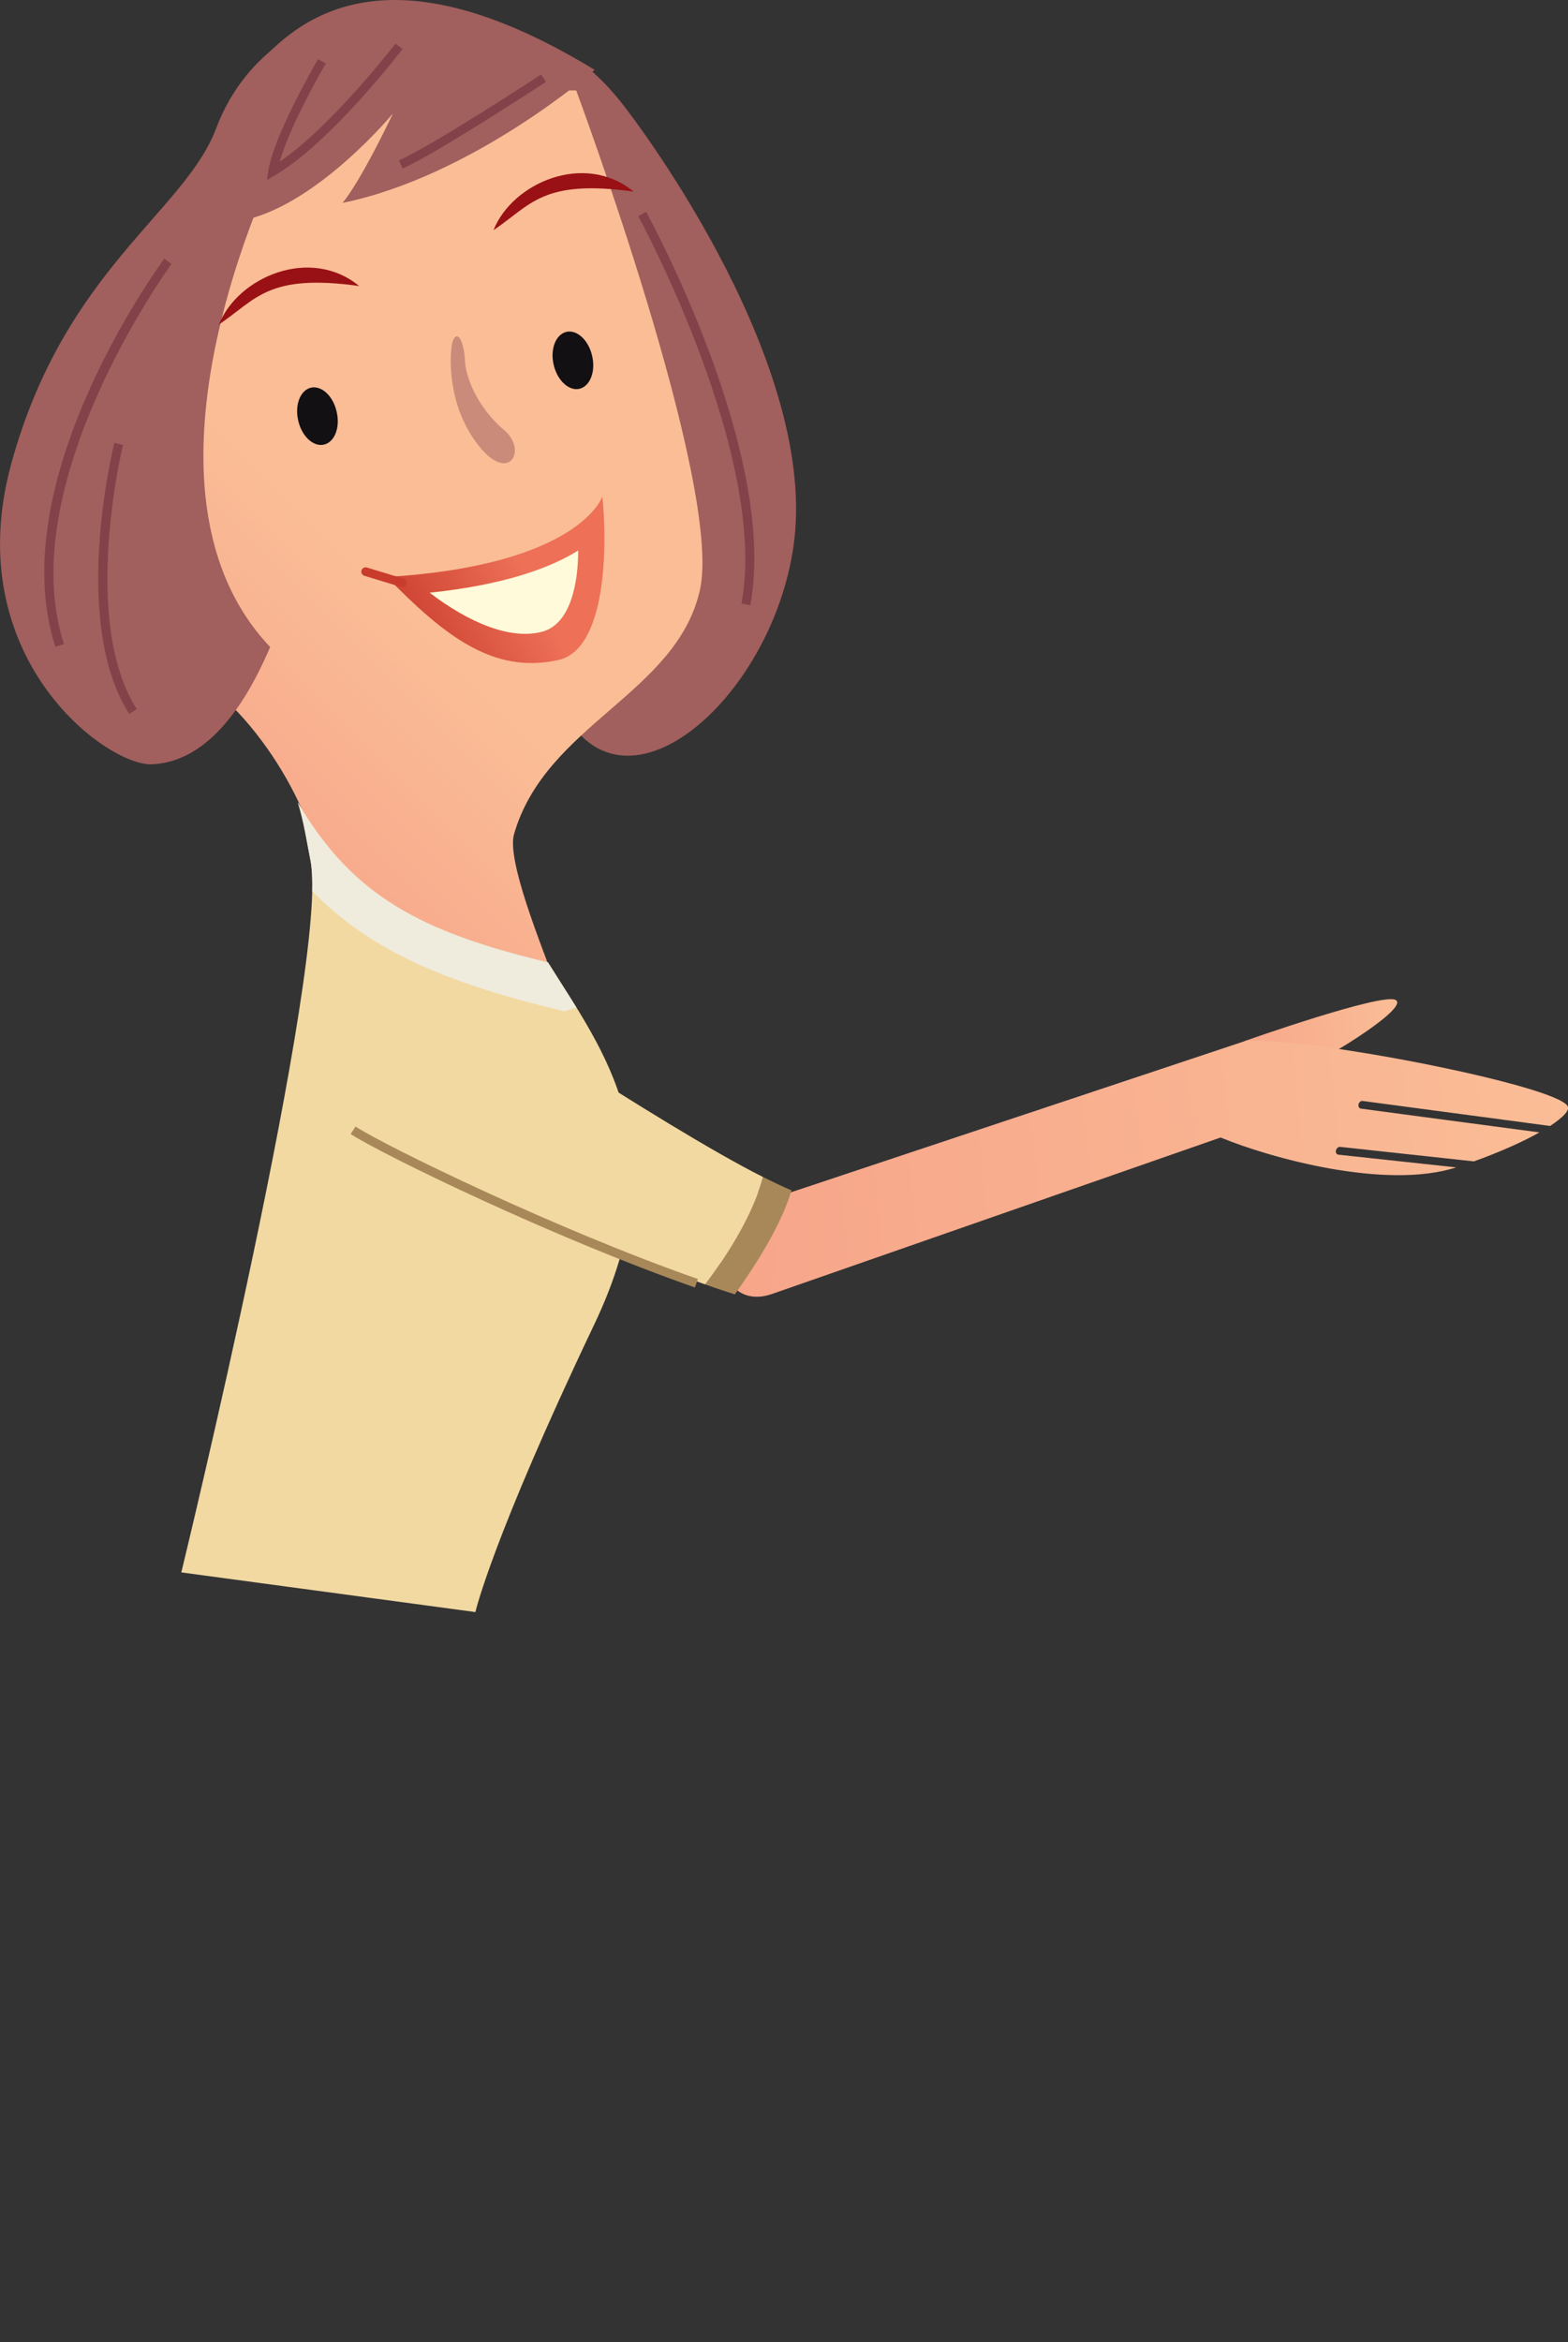 <?xml version="1.0" encoding="utf-8"?>
<!-- Generator: Adobe Illustrator 13.0.2, SVG Export Plug-In . SVG Version: 6.00 Build 14948)  -->
<!DOCTYPE svg PUBLIC "-//W3C//DTD SVG 1.1//EN" "http://www.w3.org/Graphics/SVG/1.1/DTD/svg11.dtd">
<svg version="1.1" id="Layer_1" xmlns="http://www.w3.org/2000/svg" xmlns:xlink="http://www.w3.org/1999/xlink" x="0px" y="0px"
	 width="261.43px" height="390.26px" viewBox="0 0 261.43 390.26" enable-background="new 0 0 261.43 390.26" xml:space="preserve">
<rect x="0" y="0" width="261.43" height="390.26" fill="#333333" stroke="none"/>
<g id="Layer_1_1_">
</g>
<g id="ART">
	<path fill="#A15F5D" d="M91.73,8.69c0,0,4.29-1.03,11.76,8.27c4.08,5.09,33.09,44.33,28.81,74.05
		c-3.71,25.86-29.04,47.54-38.92,26.35L91.73,8.69z"/>
	
		<linearGradient id="SVGID_1_" gradientUnits="userSpaceOnUse" x1="-1324.152" y1="-150.755" x2="-1359.797" y2="-115.11" gradientTransform="matrix(-1 0 0 -1 -1292.728 -13.486)">
		<stop  offset="0" style="stop-color:#F7A58A"/>
		<stop  offset="1" style="stop-color:#FABD96"/>
	</linearGradient>
	<path fill="url(#SVGID_1_)" d="M52.44,148.75c3.29-4.02-3.85-22.61-16.09-33.26C3.3,82.8,33.87,23.14,44.67,15.3l51.4-0.23
		c0,0,24.55,66,20.62,83.28c-3.93,17.3-25.69,22.35-30.98,40.63c-1.28,4.4,4.6,18.63,7.16,25.65c0,0-9.96,16.44-6.71,26.85
		C79.26,165.97,55.51,160.24,52.44,148.75z"/>
	<path fill="#A15F5D" d="M47.77,23.63c0,0-29.27,56.18-2.73,84.19c-5.42,12.72-12.11,19.23-19.72,19.54
		c-7.6,0.3-32.29-17.95-23.42-50.17c8.87-32.22,28.92-41.9,34.14-55.81C41.26,7.5,53.19,3.71,53.19,3.71l2.46,8.33L47.77,23.63z"/>
	<path fill="#A15F5D" d="M99.15,11.65c0,0-20.17,17.68-42.03,22.16c3.28-4.02,8.4-14.91,8.4-14.91s-12.14,14.7-24.33,17.67
		c-12.18,2.99-5.98-17.09,0.51-24.46C48.21,4.72,62.45-10.74,99.15,11.65z"/>
	<path fill="#834249" d="M9.23,107.78l1.43-0.46C1.99,80.54,28.33,44.35,28.6,43.98l-1.2-0.88C26.29,44.62,0.35,80.27,9.23,107.78z"
		/>
	<path fill="#834249" d="M21.55,118.97l1.25-0.81c-9.41-14.68-2.37-43.71-2.3-44l-1.43-0.36C18.77,75.02,11.8,103.73,21.55,118.97z"
		/>
	<path fill="#834249" d="M66.52,26.72l0.6,1.36c5.67-2.51,23.16-13.95,23.9-14.43l-0.8-1.24C90.04,12.54,72.08,24.29,66.52,26.72z"
		/>
	<path fill="#834249" d="M46.62,26.95c1.24-4.36,4.65-11.09,7.69-16.37l-1.28-0.73c-1.23,2.12-7.4,13.01-8.3,18.6l-0.23,1.55
		l1.35-0.79c9.18-5.38,20.78-20.39,21.26-21.04l-1.17-0.9C65.82,7.42,55.29,21.07,46.62,26.95z"/>
	<path fill="#834249" d="M106.41,36.01c0.23,0.41,21.81,40.17,17.21,64.57l1.47,0.27c4.69-24.9-16.46-63.91-17.36-65.54
		L106.41,36.01z"/>
	<path fill="#F2D9A1" d="M91.37,160.37c-21.17-5.08-32.57-11.05-41.71-26.66c-0.3-0.1,0.3,0.1,0,0c1.03,3.26,1.47,6.43,2.11,9.64
		c3.31,16.52-21.54,118.67-21.54,118.67l49.03,6.61c0,0,2.76-12.12,19.82-47.93C113.26,190.96,100.64,175.24,91.37,160.37z"/>
	<path fill="#EFEBDD" d="M94.05,168.52c0.7-0.21,1.39-0.41,2.07-0.6c-1.59-2.58-3.22-5.07-4.76-7.54
		c-21.17-5.08-32.57-11.05-41.71-26.66l0,0c1.03,3.26,1.46,6.43,2.11,9.64c0.25,1.25,0.34,3,0.29,5.14
		C61.97,158.64,74.73,163.88,94.05,168.52z"/>
	
		<linearGradient id="SVGID_2_" gradientUnits="userSpaceOnUse" x1="-375.23" y1="-559.166" x2="-346.325" y2="-559.166" gradientTransform="matrix(0.994 -0.106 -0.106 -0.994 518.535 -421.251)">
		<stop  offset="0" style="stop-color:#F7A58A"/>
		<stop  offset="1" style="stop-color:#FABD96"/>
	</linearGradient>
	<path fill="url(#SVGID_2_)" d="M207.71,173.41c0,0,22.58-7.97,24.95-6.79c2.38,1.17-10.4,9.17-15.45,11.46
		C217.22,178.08,197.15,178.93,207.71,173.41z"/>
	
		<linearGradient id="SVGID_3_" gradientUnits="userSpaceOnUse" x1="-463.005" y1="-575.452" x2="-319.885" y2="-575.452" gradientTransform="matrix(0.994 -0.106 -0.106 -0.994 518.535 -421.251)">
		<stop  offset="0" style="stop-color:#F7A58A"/>
		<stop  offset="1" style="stop-color:#FABD96"/>
	</linearGradient>
	<path fill="url(#SVGID_3_)" d="M129.87,199.35c-13.4-4.74-13.1,20.35-1.2,16.29l74.84-26.09c8.18,3.38,27.49,8.77,39.28,4.98
		l-19.65-2.12c-0.3-0.04-0.48-0.35-0.4-0.7c0.08-0.36,0.39-0.61,0.69-0.6l22.31,2.42c4.38-1.57,8.18-3.28,10.93-4.83l-29.77-3.96
		c-0.3-0.04-0.47-0.36-0.39-0.73c0.09-0.35,0.39-0.6,0.68-0.55l31.26,4.17c2.2-1.46,3.36-2.67,2.89-3.35
		c-2.22-3.47-42.54-11.38-53.62-10.85L129.87,199.35z"/>
	<path fill="#A88859" d="M127.2,196.13c-1.7,6.39-6.03,13.14-9.64,17.9c1.69,0.6,3.35,1.16,4.96,1.66
		c3.41-4.81,7.64-11.33,9.45-17.33C130.55,197.76,128.96,197,127.2,196.13z"/>
	<path fill="#F2D9A1" d="M58.87,188.34c5.04,3.3,38.77,18.72,58.7,25.69c3.61-4.76,7.94-11.51,9.64-17.9
		c-16.62-8.31-55.27-34.32-55.27-34.32L58.87,188.34z"/>
	<path fill="#A88859" d="M58.46,188.97l0.82-1.25c4.9,3.22,33.63,17.22,57.08,25.41l0,0l-0.5,1.41
		C92.24,206.27,63.64,192.35,58.46,188.97L58.46,188.97z"/>
	<path fill="#991115" d="M59.88,47.66c-8.19-6.72-20.27-1.44-23.38,6.42C42.79,49.82,44.69,45.56,59.88,47.66z"/>
	<path fill="#991115" d="M105.65,31.93c-8.19-6.73-20.26-1.44-23.37,6.43C88.57,34.1,90.47,29.83,105.65,31.93z"/>
	
		<linearGradient id="SVGID_4_" gradientUnits="userSpaceOnUse" x1="-1246.44" y1="-193.916" x2="-1224.14" y2="-203.473" gradientTransform="matrix(-0.998 0.071 -0.071 -0.998 -1168.733 -7.025)">
		<stop  offset="5.600000e-03" style="stop-color:#ED7057"/>
		<stop  offset="1" style="stop-color:#C93C2C"/>
	</linearGradient>
	<path fill="url(#SVGID_4_)" d="M100.43,82.73c0,0-3.65,11.42-35.92,13.42c9.64,9.87,17.79,16.22,28.55,13.84
		C101.17,108.23,101.27,90.78,100.43,82.73z"/>
	<path fill="#FFFBDA" d="M90.45,105.25c-5.28,1.46-12.3-1.5-18.81-6.48c12.86-1.35,20.4-4.3,24.76-7.04
		C96.4,97.06,95.18,103.95,90.45,105.25z"/>
	<path fill="#C93C2C" d="M66.88,97.81l-6.13-1.86c-0.38-0.12-0.6-0.52-0.48-0.9l0,0c0.12-0.38,0.52-0.6,0.9-0.48l0,0l6.13,1.86
		c0.38,0.12,0.6,0.52,0.48,0.9l0,0c-0.1,0.31-0.39,0.51-0.7,0.51l0,0C67.02,97.84,66.95,97.83,66.88,97.81L66.88,97.81z"/>
	<path fill="#CB8B7A" d="M75.27,57.9c-0.2,1.65-0.73,9.57,4.43,16.23c5.15,6.65,8.3,0.89,4.4-2.42c-5.48-4.66-6.48-10.19-6.54-11.11
		C77.33,55.41,75.63,54.88,75.27,57.9z"/>
	<path fill="#121013" d="M56.13,68.62c0.62,2.62-0.34,5.06-2.12,5.47c-1.76,0.41-3.7-1.38-4.29-4.01c-0.61-2.61,0.35-5.06,2.12-5.48
		C53.63,64.21,55.55,65.99,56.13,68.62z"/>
	<path fill="#121013" d="M98.73,59.32c0.61,2.6-0.35,5.06-2.13,5.47c-1.76,0.4-3.69-1.4-4.29-4.01c-0.61-2.61,0.35-5.06,2.13-5.48
		C96.23,54.9,98.14,56.71,98.73,59.32z"/>
</g>
</svg>

